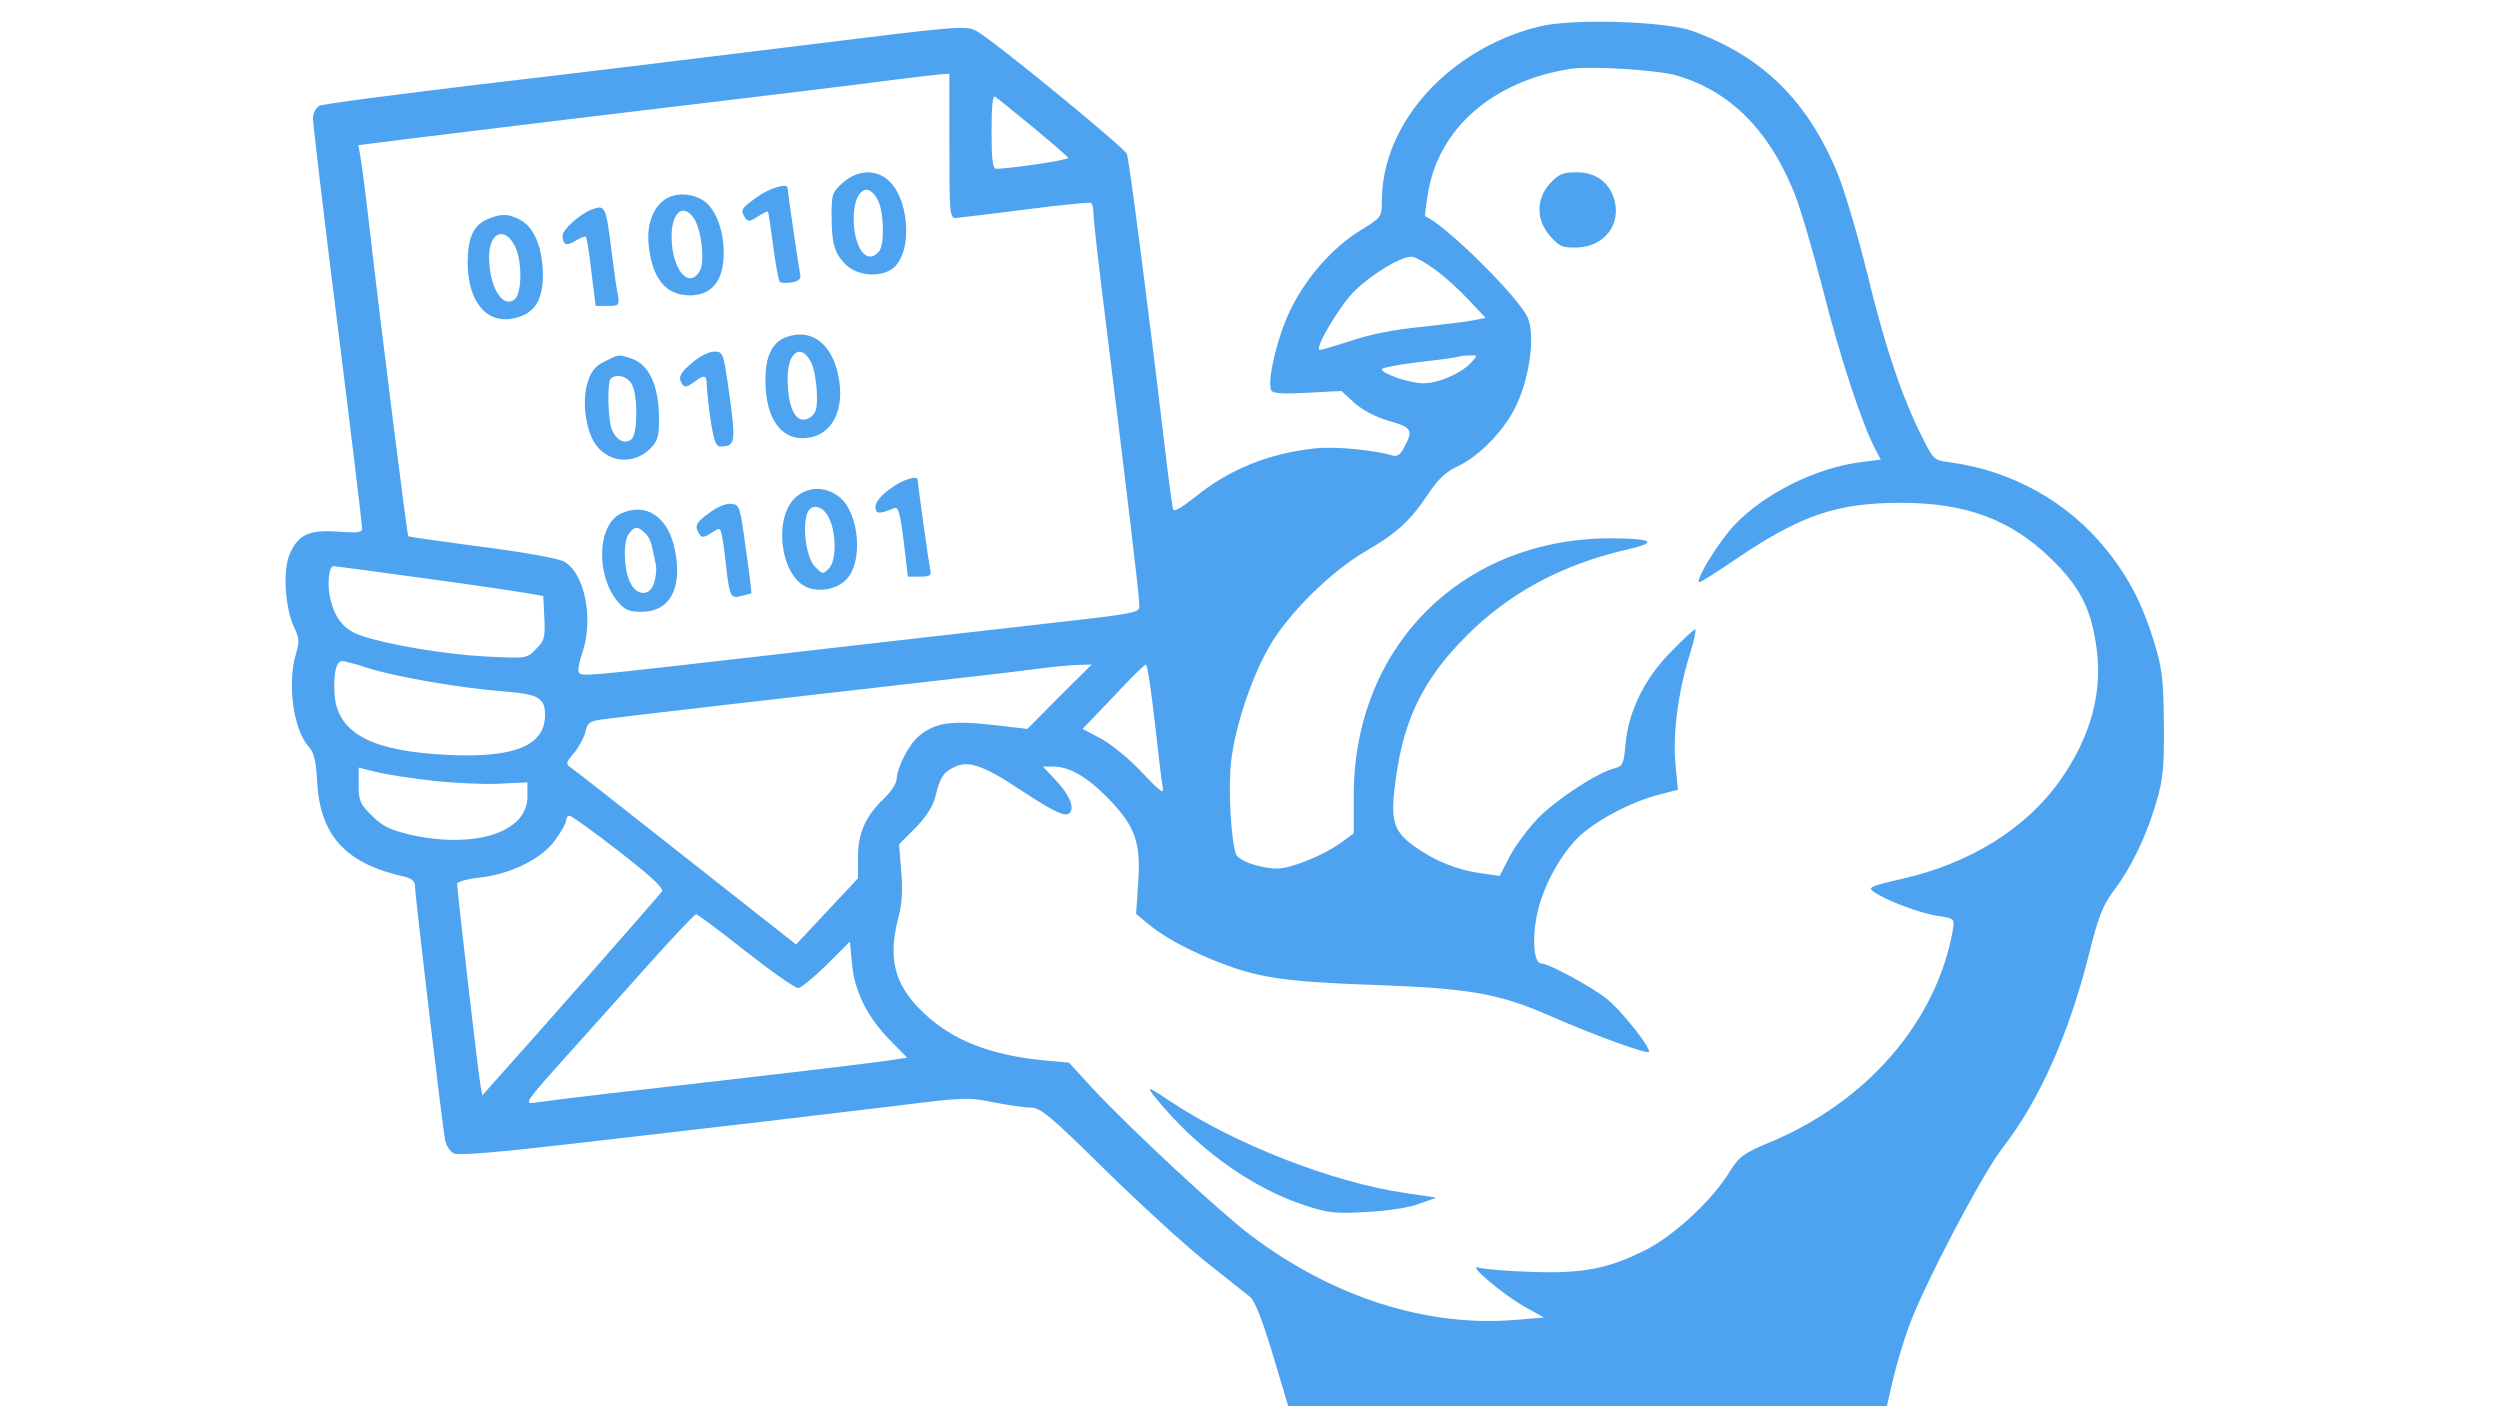 <?xml version="1.0" standalone="no"?>
<!DOCTYPE svg PUBLIC "-//W3C//DTD SVG 20010904//EN"
 "http://www.w3.org/TR/2001/REC-SVG-20010904/DTD/svg10.dtd">
<svg version="1.0" xmlns="http://www.w3.org/2000/svg"
 width="711pt" height="400pt" viewBox="0 0 711 400"
 preserveAspectRatio="xMidYMid meet">

<g  transform="translate(0,400) scale(0.1,-0.1)"
fill="#4EA3F1" stroke="none">
<path d="M4375 3924 c-255 -64 -445 -275 -445 -495 0 -46 -1 -47 -59 -83 -81
-49 -157 -136 -202 -229 -37 -77 -67 -205 -53 -228 5 -8 35 -10 103 -6 l96 5
37 -34 c24 -21 60 -40 98 -51 65 -18 70 -26 44 -74 -10 -21 -20 -28 -32 -25
-52 16 -165 27 -220 21 -134 -14 -247 -60 -345 -140 -38 -30 -59 -42 -61 -33
-2 7 -14 96 -26 198 -46 391 -99 796 -105 812 -8 19 -383 326 -428 350 -31 16
-51 14 -502 -42 -259 -32 -668 -82 -910 -110 -242 -29 -448 -56 -457 -61 -10
-6 -18 -21 -18 -35 0 -14 31 -279 70 -589 39 -310 70 -570 70 -578 0 -12 -13
-13 -70 -9 -82 6 -113 -9 -137 -66 -19 -46 -12 -152 13 -205 15 -31 16 -42 6
-75 -26 -86 -8 -218 37 -267 14 -15 20 -41 23 -100 9 -153 82 -232 251 -269
17 -4 27 -13 27 -24 0 -26 79 -693 86 -725 3 -15 14 -32 24 -37 13 -7 122 2
362 30 189 22 422 49 518 60 96 11 266 32 378 45 192 24 207 25 277 10 41 -8
89 -15 106 -15 28 0 55 -22 213 -178 100 -98 228 -215 286 -261 58 -46 114
-91 126 -100 13 -12 35 -67 64 -164 l44 -147 851 0 851 0 18 78 c10 42 30 109
44 147 40 113 208 434 267 510 105 135 189 324 246 551 26 105 39 138 69 179
52 68 95 159 122 252 20 66 23 100 22 223 -1 127 -4 156 -28 235 -33 107 -72
183 -135 261 -109 136 -268 225 -444 249 -47 6 -48 7 -81 73 -57 114 -104 252
-154 458 -27 110 -65 238 -84 286 -86 211 -214 337 -415 410 -78 28 -346 36
-438 12z m395 -139 c150 -45 259 -153 331 -329 17 -39 54 -166 84 -282 49
-193 109 -375 148 -451 l16 -30 -54 -7 c-127 -15 -277 -89 -362 -179 -45 -48
-110 -153 -101 -163 2 -2 51 29 108 68 182 123 285 158 466 158 184 0 312 -47
426 -158 81 -78 113 -139 129 -244 21 -132 -13 -260 -101 -386 -97 -138 -257
-238 -453 -282 -91 -21 -96 -24 -77 -37 34 -24 132 -61 182 -68 46 -7 47 -8
42 -39 -46 -261 -244 -491 -526 -607 -71 -30 -82 -38 -110 -83 -48 -79 -157
-180 -238 -221 -107 -54 -182 -68 -330 -62 -69 2 -134 8 -145 12 -35 12 66
-74 127 -109 l59 -33 -84 -7 c-251 -20 -517 65 -749 240 -88 66 -342 302 -452
420 l-66 72 -68 6 c-156 15 -263 57 -346 136 -82 78 -102 154 -71 270 10 39
13 78 8 132 l-6 77 47 47 c30 31 50 62 56 88 14 56 22 69 55 85 39 19 83 4
191 -68 102 -67 131 -79 140 -57 7 19 -10 53 -49 93 l-31 33 27 0 c48 0 97
-28 157 -89 78 -80 95 -125 87 -241 l-6 -89 31 -26 c43 -36 103 -70 185 -104
124 -51 198 -63 458 -72 276 -10 357 -24 505 -89 131 -57 280 -111 280 -101 0
18 -80 118 -120 150 -45 36 -166 101 -187 101 -20 0 -26 66 -13 133 15 79 63
170 118 225 46 46 152 103 234 123 l50 13 -7 72 c-8 85 7 203 39 307 13 42 21
77 17 77 -4 0 -34 -28 -68 -63 -75 -75 -121 -168 -130 -262 -5 -58 -8 -64 -31
-70 -49 -12 -163 -87 -216 -140 -29 -30 -66 -79 -82 -110 l-29 -56 -50 7 c-70
9 -136 36 -194 78 -60 44 -68 74 -51 194 23 168 79 282 200 403 120 121 271
203 453 245 93 21 82 32 -34 33 -427 4 -739 -305 -739 -731 l0 -108 -41 -30
c-47 -33 -138 -70 -175 -70 -50 0 -113 22 -119 41 -15 46 -22 187 -14 262 12
103 59 243 111 332 55 93 174 210 268 265 92 53 130 88 181 164 29 44 52 65
87 81 62 30 135 106 166 176 37 80 52 196 31 245 -23 56 -234 265 -292 289 -1
1 2 30 8 64 29 185 184 320 404 355 59 9 251 -3 305 -19z m-2070 -200 c0 -189
1 -205 18 -205 9 1 98 11 197 24 99 13 183 21 188 19 4 -2 7 -17 7 -34 0 -16
16 -154 35 -306 58 -467 95 -777 95 -800 0 -28 23 -24 -365 -68 -176 -20 -495
-56 -710 -81 -509 -58 -511 -59 -519 -46 -3 5 1 29 9 52 35 98 8 233 -53 264
-16 8 -121 27 -233 41 -112 15 -206 28 -208 30 -3 4 -72 547 -111 885 -11 96
-23 187 -26 201 l-5 26 133 17 c73 9 261 32 418 51 559 67 877 105 980 119 58
7 115 14 128 15 l22 1 0 -205z m238 53 c53 -44 98 -83 100 -87 2 -6 -166 -31
-205 -31 -10 0 -13 28 -13 106 0 71 3 103 10 99 6 -4 55 -43 108 -87z m1141
-403 c26 -18 70 -58 97 -87 l49 -52 -35 -7 c-19 -4 -87 -12 -150 -19 -73 -7
-146 -21 -200 -40 -47 -15 -86 -27 -88 -25 -11 10 60 128 101 168 51 49 128
96 161 97 10 0 39 -16 65 -35z m105 -266 c-27 -30 -92 -59 -136 -59 -39 0
-118 27 -118 40 0 4 46 13 103 20 56 6 107 13 112 15 6 2 21 4 34 4 24 1 24 1
5 -20z m-2974 -614 c140 -19 273 -39 295 -43 l40 -7 3 -62 c3 -57 0 -66 -24
-89 -26 -27 -26 -27 -143 -21 -115 6 -278 33 -356 60 -47 16 -73 49 -86 106
-9 40 -4 91 10 91 3 0 121 -16 261 -35z m-160 -256 c81 -25 256 -55 378 -65
104 -8 122 -18 122 -68 0 -86 -86 -122 -275 -113 -215 10 -312 60 -323 166 -5
58 3 101 21 101 6 0 41 -9 77 -21z m1963 -80 l-91 -92 -104 12 c-113 12 -157
6 -203 -31 -29 -23 -64 -90 -65 -124 0 -11 -16 -36 -36 -55 -53 -51 -74 -98
-74 -168 l0 -59 -88 -94 -88 -94 -310 244 c-170 134 -317 250 -328 257 -18 13
-18 15 7 44 14 17 28 44 32 60 5 25 12 30 48 35 40 6 493 58 967 112 118 13
244 28 280 33 36 5 83 9 105 10 l40 1 -92 -91z m271 -71 c10 -90 20 -174 23
-188 4 -20 -8 -11 -59 43 -34 37 -87 80 -116 96 l-53 28 87 91 c47 51 89 92
93 92 4 0 15 -73 25 -162z m-2057 -168 c60 -7 147 -11 191 -9 l82 4 0 -41 c0
-101 -149 -149 -333 -108 -58 14 -79 24 -109 54 -34 33 -38 43 -38 87 l0 50
48 -12 c27 -7 98 -18 159 -25z m533 -201 c89 -69 128 -105 123 -114 -7 -10
-345 -395 -480 -545 l-31 -35 -5 25 c-6 28 -67 559 -67 576 0 6 27 14 62 18
88 9 179 53 217 107 17 23 31 48 31 56 0 7 4 13 10 13 5 0 68 -45 140 -101z
m360 -284 c74 -58 141 -105 150 -105 8 0 44 30 81 66 l66 66 6 -62 c7 -79 43
-151 106 -216 l51 -52 -33 -5 c-29 -6 -333 -42 -817 -97 -96 -11 -190 -23
-209 -26 -32 -5 -28 1 95 138 71 79 180 201 243 271 63 70 117 127 121 127 3
0 67 -47 140 -105z"/>
<path d="M4409 3479 c-41 -44 -41 -105 0 -151 26 -29 35 -33 76 -32 79 2 128
68 105 140 -16 48 -53 74 -107 74 -37 0 -50 -5 -74 -31z"/>
<path d="M3310 850 c111 -128 255 -229 395 -276 72 -24 90 -26 180 -21 58 3
121 12 150 23 l50 18 -88 13 c-207 30 -489 140 -672 263 -70 47 -71 45 -15
-20z"/>
<path d="M2398 3481 c-31 -27 -33 -34 -33 -93 0 -81 8 -109 41 -141 31 -31 95
-37 131 -12 62 44 50 211 -19 259 -36 25 -83 20 -120 -13z m100 -53 c16 -35
18 -124 2 -143 -33 -40 -70 6 -72 88 -2 84 40 117 70 55z"/>
<path d="M2152 3439 c-45 -33 -47 -36 -33 -58 8 -12 13 -12 36 3 15 10 28 16
29 14 2 -2 8 -46 15 -98 7 -52 15 -98 19 -102 4 -3 19 -4 34 -1 22 4 27 10 23
27 -4 20 -35 231 -35 241 0 16 -52 0 -88 -26z"/>
<path d="M1900 3438 c-41 -21 -62 -74 -55 -136 10 -95 49 -142 117 -142 56 0
89 34 95 96 6 60 -10 125 -40 159 -26 31 -81 41 -117 23z m74 -60 c21 -32 31
-120 17 -147 -31 -57 -81 2 -81 97 0 69 34 96 64 50z"/>
<path d="M1680 3403 c-32 -13 -80 -56 -80 -73 0 -27 12 -31 38 -14 13 8 26 13
28 11 3 -3 10 -48 16 -101 l12 -96 34 0 c33 0 34 1 29 33 -4 17 -11 70 -17
117 -17 137 -18 139 -60 123z"/>
<path d="M1385 3376 c-39 -17 -55 -53 -55 -124 1 -113 56 -177 137 -156 55 14
78 52 77 128 -2 75 -26 131 -65 151 -34 18 -55 18 -94 1z m80 -77 c20 -39 20
-133 -1 -150 -34 -28 -72 33 -73 118 -1 72 44 92 74 32z"/>
<path d="M2233 3040 c-38 -15 -57 -56 -56 -124 0 -112 50 -175 127 -160 71 13
103 94 76 193 -22 81 -81 118 -147 91z m75 -73 c7 -15 14 -52 15 -83 2 -44 -2
-58 -16 -69 -39 -29 -67 17 -67 109 0 77 40 102 68 43z"/>
<path d="M1967 2967 c-28 -23 -36 -37 -32 -49 9 -22 15 -22 41 -3 27 20 34 19
34 -10 0 -13 5 -58 11 -100 9 -58 15 -75 28 -75 42 1 44 11 26 144 -18 125
-18 126 -44 126 -15 0 -43 -14 -64 -33z"/>
<path d="M1720 2972 c-26 -12 -39 -28 -48 -57 -17 -50 -8 -130 18 -173 36 -59
114 -66 161 -16 21 22 24 35 23 92 -1 85 -29 145 -75 161 -40 14 -38 14 -79
-7z m78 -67 c17 -36 15 -140 -2 -154 -18 -15 -41 -5 -55 25 -12 27 -15 136 -4
147 16 16 50 6 61 -18z"/>
<path d="M2532 2610 c-27 -19 -42 -38 -42 -51 0 -21 9 -22 51 -5 14 6 18 -7
29 -93 l12 -101 34 0 c30 0 34 3 29 23 -4 19 -35 240 -35 252 0 15 -43 1 -78
-25z"/>
<path d="M2267 2589 c-70 -54 -49 -230 30 -260 37 -14 85 -4 111 24 47 50 36
185 -19 232 -37 31 -86 33 -122 4z m91 -63 c21 -43 21 -122 -1 -143 -16 -17
-18 -16 -38 4 -24 23 -37 102 -25 148 9 35 46 30 64 -9z"/>
<path d="M2018 2542 c-39 -28 -44 -38 -29 -61 7 -11 13 -10 34 3 25 17 25 17
31 -11 3 -15 8 -53 11 -83 10 -87 13 -93 43 -85 15 4 28 7 29 8 1 1 -6 58 -16
127 -16 120 -18 125 -41 127 -15 2 -41 -9 -62 -25z"/>
<path d="M1765 2539 c-66 -32 -71 -174 -9 -249 21 -25 33 -30 68 -30 82 0 118
68 95 178 -19 93 -83 135 -154 101z m69 -55 c15 -14 19 -26 31 -89 3 -12 1
-34 -4 -50 -10 -41 -50 -42 -69 -1 -19 38 -20 119 -3 139 17 21 25 21 45 1z"/>
</g>
</svg>
